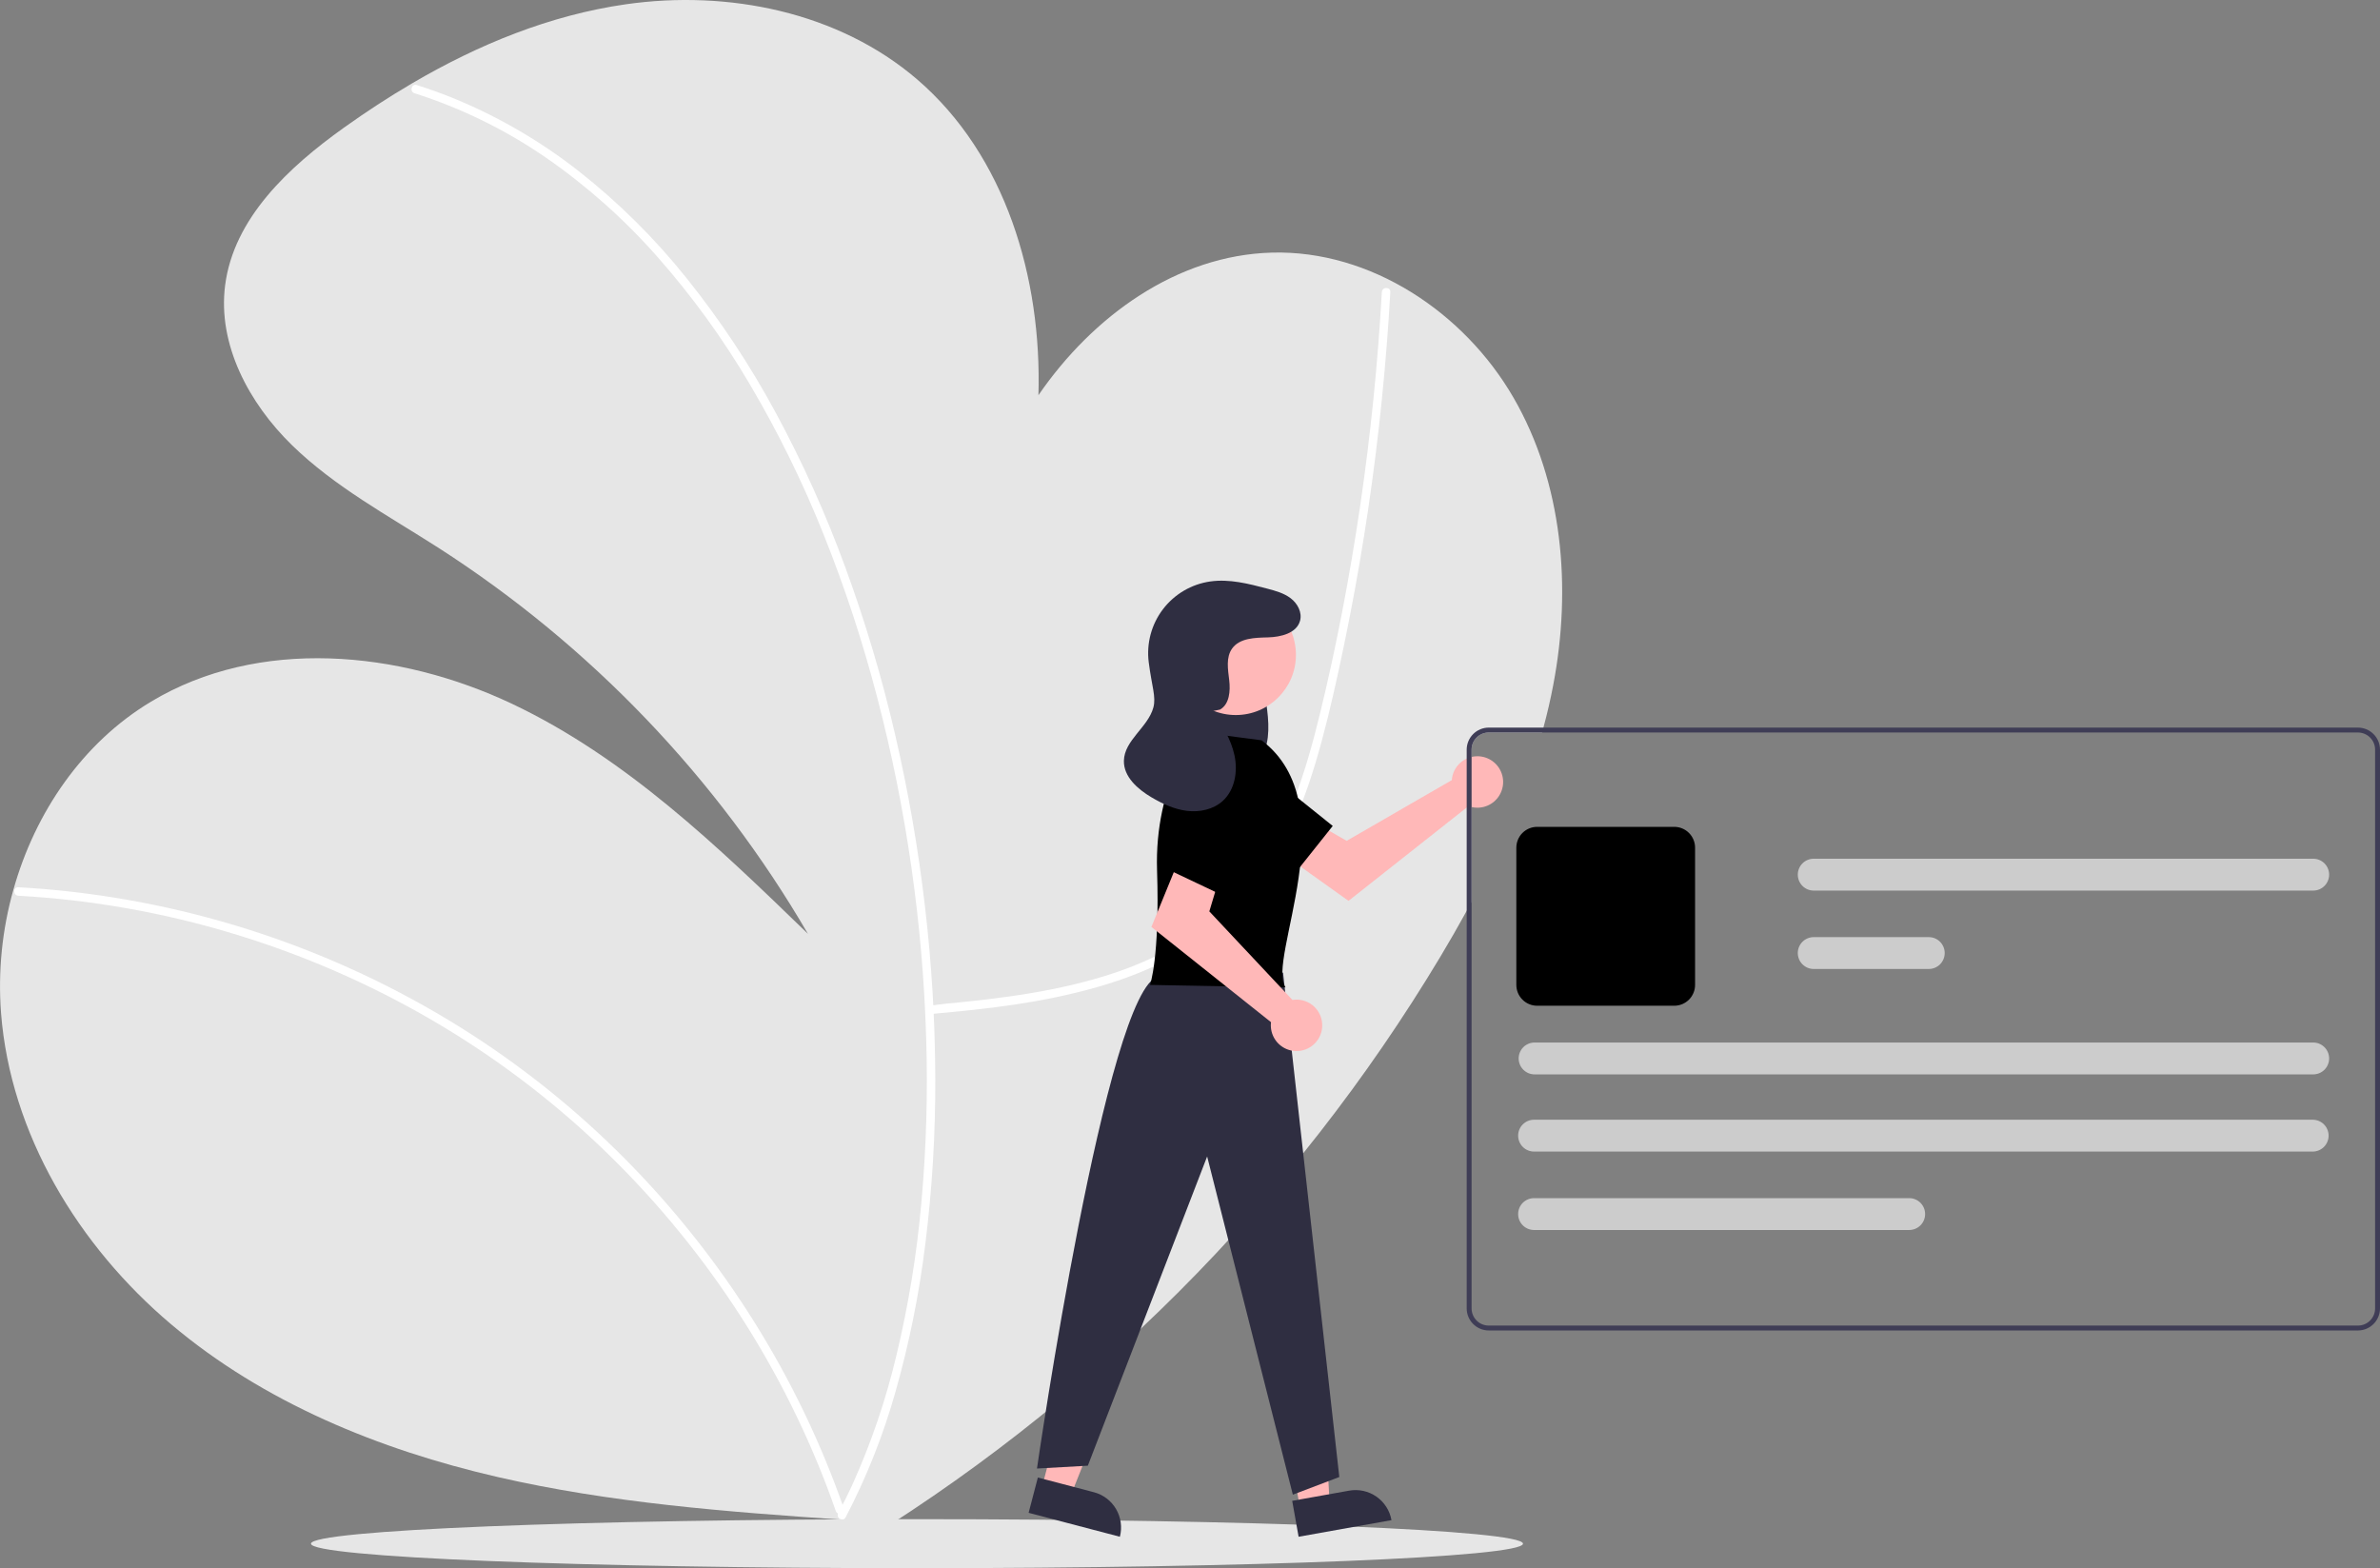 <svg width="856" height="564" viewBox="0 0 856 564" fill="none" xmlns="http://www.w3.org/2000/svg">
<rect x="0" y="0" width="856" height="564" fill="#808080" stroke="none"/>
<g clip-path="url(#clip0_63_242)">
<path d="M558.665 246.266C557.678 251.458 556.495 256.596 555.115 261.682C554.966 262.272 554.799 262.854 554.631 263.445H535.442C533.807 263.447 532.24 264.097 531.085 265.254C529.929 266.41 529.279 267.979 529.277 269.614V324.367C528.696 325.451 528.106 326.526 527.516 327.601C524.469 333.154 521.298 338.645 518.057 344.066C465.212 432.166 391.508 505.89 303.451 558.729L308.665 546.954C306.753 546.822 304.834 546.689 302.923 546.557C261.312 543.71 219.56 540.555 178.926 531.195C136.417 521.402 94.833 504.418 61.517 476.257C28.193 448.088 3.764 407.861 0.374 364.338C-0.757 349.38 0.754 334.34 4.839 319.907C12.65 292.125 29.717 267.129 54.34 252.339C93.019 229.115 143.471 233.848 184.245 253.168C225.011 272.479 258.194 304.447 290.594 335.86C257.882 279.718 212.336 232.137 157.694 197.023C139.588 185.424 120.372 175.094 104.978 160.066C89.593 145.047 78.241 123.991 80.963 102.652C84.053 78.449 103.86 60.081 123.7 45.917C131.626 40.258 139.808 34.891 148.244 29.955C172.048 15.993 197.799 5.461 224.993 1.556C261.831 -3.741 301.619 4.297 329.862 28.553C361.68 55.885 374.731 99.964 373.489 142.13C393.093 113.608 423.326 91.776 457.469 90.85C492.915 89.898 526.609 112.312 544.363 143.038C562.108 173.754 565.296 211.407 558.665 246.266Z" fill="#E6E6E6"/>
<path d="M334.399 364.722C355.16 362.892 374.338 360.754 394.456 355.056C413.957 349.534 432.722 340.288 446.604 325.193C461.535 308.956 469.595 287.87 475.282 266.879C478.452 255.176 481.058 243.309 483.516 231.438C486.183 218.558 488.553 205.621 490.625 192.627C494.751 166.763 497.696 140.746 499.461 114.577C499.674 111.4 499.87 108.222 500.047 105.044C500.158 103.083 497.11 103.089 497 105.044C495.55 130.839 492.942 156.534 489.176 182.128C485.459 207.274 480.703 232.311 474.669 257.007C469.557 277.928 462.939 299.176 449.829 316.591C437.536 332.923 419.78 343.595 400.608 349.976C381.099 356.469 360.529 359.062 340.143 360.989C337.642 361.226 336.901 361.451 334.399 361.672C332.461 361.843 332.443 364.894 334.399 364.722Z" fill="white"/>
<path d="M6.597 322.157C32.791 323.611 58.719 328.184 83.832 335.778C108.955 343.357 133.098 353.875 155.76 367.113C177.658 379.915 197.986 395.234 216.332 412.757C234.136 429.774 250.005 448.71 263.647 469.221C277.351 489.783 288.708 511.818 297.505 534.914C298.577 537.74 299.611 540.582 300.604 543.437C301.247 545.278 304.191 544.486 303.543 542.626C295.313 519.043 284.463 496.459 271.198 475.299C257.935 454.137 242.37 434.512 224.787 416.782C206.922 398.778 187.04 382.898 165.536 369.458C120.384 341.309 69.204 324.28 16.2 319.769C13.002 319.501 9.802 319.28 6.597 319.107C4.638 319 4.644 322.05 6.597 322.157Z" fill="white"/>
<path d="M149.068 33.53C165.815 38.861 181.69 46.625 196.184 56.573C210.994 66.808 224.501 78.813 236.405 92.323C248.95 106.534 260.103 121.918 269.711 138.262C279.902 155.519 288.755 173.533 296.193 192.146C303.851 211.255 310.292 230.831 315.477 250.755C320.748 270.915 324.866 291.36 327.809 311.989C330.737 332.4 332.51 352.961 333.117 373.572C333.729 393.281 333.147 413.009 331.374 432.647C329.752 450.968 326.79 469.146 322.512 487.034C318.712 503.19 313.358 518.94 306.524 534.062C304.94 537.494 303.261 540.879 301.484 544.217C300.563 545.948 303.192 547.49 304.115 545.756C311.668 531.311 317.699 516.12 322.11 500.426C327.06 482.956 330.648 465.128 332.842 447.102C335.274 427.546 336.458 407.854 336.387 388.147C336.344 367.442 335.112 346.758 332.699 326.195C330.285 305.376 326.701 284.709 321.964 264.293C317.239 243.844 311.244 223.709 304.016 204.007C297.049 184.933 288.707 166.391 279.056 148.527C269.865 131.48 259.153 115.299 247.052 100.182C235.56 85.787 222.44 72.775 207.954 61.404C193.986 50.472 178.551 41.561 162.103 34.933C158.083 33.332 154.008 31.884 149.878 30.589C148.003 29.999 147.2 32.942 149.068 33.53Z" fill="white"/>
<path d="M329.809 564C450.186 564 547.771 560.054 547.771 555.186C547.771 550.318 450.186 546.372 329.809 546.372C209.432 546.372 111.847 550.318 111.847 555.186C111.847 560.054 209.432 564 329.809 564Z" fill="#E6E6E6"/>
<path d="M522.381 279.124C522.273 279.6 522.202 280.083 522.17 280.57L484.339 302.413L475.144 297.115L465.341 309.958L485.013 323.991L528.172 289.914C529.932 290.566 531.849 290.666 533.667 290.201C535.486 289.736 537.12 288.728 538.352 287.311C539.584 285.894 540.356 284.135 540.565 282.268C540.774 280.401 540.41 278.515 539.522 276.86C538.634 275.205 537.263 273.86 535.593 273.004C533.922 272.148 532.031 271.821 530.17 272.066C528.309 272.312 526.567 273.119 525.176 274.38C523.784 275.641 522.81 277.295 522.381 279.124Z" fill="#FFB8B8"/>
<path d="M436.224 292.525L466.011 313.773L479.334 297.055L450.378 273.802C449.132 272.801 447.695 272.066 446.156 271.641C444.616 271.216 443.006 271.11 441.424 271.329C439.841 271.548 438.321 272.089 436.955 272.917C435.589 273.745 434.406 274.844 433.479 276.146C431.673 278.682 430.947 281.832 431.462 284.904C431.977 287.976 433.69 290.717 436.224 292.525Z" fill="black"/>
<path d="M374.735 534.968L385.18 537.706L400.706 498.692L385.292 494.649L374.735 534.968Z" fill="#FFB8B8"/>
<path d="M402.781 552.695L369.956 544.087L373.28 531.395L393.422 536.677C396.785 537.559 399.661 539.742 401.416 542.746C403.171 545.75 403.662 549.329 402.781 552.695Z" fill="#2F2E41"/>
<path d="M467.577 542.41L478.205 540.51L475.94 498.576L460.254 501.381L467.577 542.41Z" fill="#FFB8B8"/>
<path d="M500.466 546.724L467.062 552.695L464.757 539.779L485.255 536.114C486.949 535.811 488.687 535.845 490.369 536.214C492.051 536.584 493.643 537.281 495.056 538.266C496.468 539.251 497.673 540.505 498.601 541.956C499.529 543.407 500.163 545.027 500.466 546.724Z" fill="#2F2E41"/>
<path d="M446.648 234.017C449.267 234.655 451.398 237.326 452.677 240.421C453.858 243.671 454.657 247.047 455.059 250.481C456.064 256.877 457.03 263.802 454.95 269.725C452.513 276.668 446.019 280.305 440.385 278.596C434.752 276.887 430.271 270.472 428.741 263.089C427.347 255.628 428.245 247.919 431.316 240.979C432.916 237.333 435.122 233.969 438.053 232.324C439.491 231.454 441.205 231.161 442.85 231.504C444.495 231.847 445.949 232.8 446.92 234.173" fill="#2F2E41"/>
<path d="M461.467 349.821L481.701 531.207L464.989 537.558L434.166 415.926L391.254 527.138L372.961 528.156C372.961 528.156 398.06 355.11 416.66 351.177L461.467 349.821Z" fill="#2F2E41"/>
<path d="M444.471 257.166C456.417 257.166 466.101 247.473 466.101 235.518C466.101 223.562 456.417 213.87 444.471 213.87C432.525 213.87 422.841 223.562 422.841 235.518C422.841 247.473 432.525 257.166 444.471 257.166Z" fill="#FFB8B8"/>
<path d="M453.754 266.248L430.38 263.196C430.38 263.196 415.136 281.504 416.152 313.035C417.169 344.566 413.612 354.228 413.612 354.228L462.347 355.11C455.302 345.414 484.77 289.731 453.754 266.248Z" fill="black"/>
<path d="M466.31 359.517C465.823 359.52 465.337 359.562 464.856 359.642L434.953 327.783L438.002 317.612L423.266 311.001L414.12 333.378L457.141 367.628C456.91 369.492 457.251 371.383 458.12 373.048C458.988 374.713 460.343 376.075 462.003 376.951C463.663 377.827 465.551 378.176 467.414 377.953C469.278 377.729 471.029 376.943 472.435 375.699C473.842 374.455 474.836 372.812 475.287 370.988C475.737 369.165 475.623 367.247 474.958 365.491C474.293 363.734 473.109 362.221 471.565 361.154C470.02 360.087 468.187 359.516 466.31 359.517Z" fill="#FFB8B8"/>
<path d="M433.559 278.642L419.709 312.526L439.018 321.68L455.009 288.147C455.697 286.705 456.083 285.137 456.145 283.539C456.206 281.942 455.941 280.349 455.365 278.858C454.79 277.367 453.916 276.009 452.798 274.867C451.68 273.726 450.341 272.825 448.862 272.22C447.436 271.636 445.909 271.339 444.368 271.345C442.827 271.352 441.303 271.663 439.882 272.259C438.461 272.855 437.171 273.726 436.086 274.821C435.001 275.917 434.142 277.215 433.559 278.642Z" fill="black"/>
<path d="M438.813 255.199C442.202 253.242 442.564 248.522 442.103 244.633C441.642 240.744 440.873 236.409 443.157 233.229C445.883 229.435 451.359 229.359 456.027 229.235C460.695 229.111 466.38 227.743 467.59 223.229C468.389 220.246 466.679 217.045 464.225 215.173C461.771 213.301 458.702 212.473 455.718 211.686C449.043 209.926 442.151 208.151 435.316 209.119C428.547 210.077 422.426 213.664 418.279 219.104C414.132 224.544 412.292 231.399 413.157 238.187C414.263 246.87 415.867 250.661 414.814 254.49C412.853 261.62 404.395 266.201 404.227 273.595C404.095 279.379 409.199 283.841 414.18 286.777C418.13 289.107 422.393 291.083 426.946 291.629C431.498 292.174 436.399 291.13 439.791 288.042C444.165 284.059 445.247 277.404 443.992 271.621C442.738 265.837 439.521 260.7 436.338 255.712" fill="#2F2E41"/>
<path d="M848.074 261.682H535.442C533.341 261.685 531.326 262.522 529.841 264.009C528.355 265.496 527.519 267.512 527.516 269.615V470.572C527.519 472.675 528.355 474.691 529.841 476.178C531.326 477.665 533.341 478.502 535.442 478.505H848.074C850.175 478.502 852.189 477.665 853.675 476.178C855.161 474.691 855.997 472.675 856 470.572V269.615C855.997 267.512 855.161 265.496 853.675 264.009C852.189 262.522 850.175 261.685 848.074 261.682ZM854.239 470.572C854.237 472.208 853.587 473.776 852.431 474.933C851.275 476.09 849.708 476.74 848.074 476.742H535.442C533.807 476.74 532.24 476.09 531.085 474.933C529.929 473.776 529.279 472.208 529.277 470.572V269.615C529.279 267.979 529.929 266.411 531.085 265.254C532.24 264.097 533.807 263.447 535.442 263.445H848.074C849.708 263.447 851.275 264.097 852.431 265.254C853.587 266.411 854.237 267.979 854.239 269.615V470.572Z" fill="#3F3D56"/>
<path d="M602.174 361.716H552.857C550.872 361.714 548.97 360.924 547.566 359.519C546.163 358.115 545.374 356.211 545.371 354.224V304.866C545.374 302.88 546.163 300.976 547.566 299.571C548.97 298.167 550.872 297.377 552.857 297.375H602.174C604.158 297.377 606.061 298.167 607.464 299.571C608.867 300.976 609.657 302.88 609.659 304.866V354.224C609.657 356.211 608.867 358.115 607.464 359.519C606.061 360.924 604.158 361.714 602.174 361.716Z" fill="black"/>
<path d="M831.792 414.167H551.744C550.225 414.167 548.769 413.564 547.696 412.489C546.622 411.415 546.019 409.957 546.019 408.438C546.019 406.919 546.622 405.461 547.696 404.387C548.769 403.313 550.225 402.709 551.744 402.709H831.792C833.31 402.709 834.766 403.313 835.839 404.387C836.913 405.461 837.516 406.919 837.516 408.438C837.516 409.957 836.913 411.415 835.839 412.489C834.766 413.564 833.31 414.167 831.792 414.167Z" fill="#CCCCCC"/>
<path d="M831.98 386.403H551.932C550.413 386.403 548.957 385.8 547.884 384.725C546.81 383.651 546.207 382.194 546.207 380.674C546.207 379.155 546.81 377.698 547.884 376.623C548.957 375.549 550.413 374.945 551.932 374.945H831.98C833.498 374.945 834.954 375.549 836.027 376.623C837.101 377.698 837.704 379.155 837.704 380.674C837.704 382.194 837.101 383.651 836.027 384.725C834.954 385.8 833.498 386.403 831.98 386.403Z" fill="#CCCCCC"/>
<path d="M693.717 348.495H652.326C650.808 348.495 649.352 347.891 648.279 346.817C647.205 345.742 646.602 344.285 646.602 342.766C646.602 341.246 647.205 339.789 648.279 338.715C649.352 337.64 650.808 337.037 652.326 337.037H693.717C695.235 337.037 696.691 337.64 697.765 338.715C698.838 339.789 699.441 341.246 699.441 342.766C699.441 344.285 698.838 345.742 697.765 346.817C696.691 347.891 695.235 348.495 693.717 348.495Z" fill="#CCCCCC"/>
<path d="M831.98 320.299H652.326C650.808 320.299 649.352 319.695 648.279 318.621C647.205 317.547 646.602 316.089 646.602 314.57C646.602 313.05 647.205 311.593 648.279 310.519C649.352 309.444 650.808 308.841 652.326 308.841H831.98C833.498 308.841 834.954 309.444 836.027 310.519C837.101 311.593 837.704 313.05 837.704 314.57C837.704 316.089 837.101 317.547 836.027 318.621C834.954 319.695 833.498 320.299 831.98 320.299Z" fill="#CCCCCC"/>
<path d="M686.672 442.372H551.744C550.225 442.372 548.769 441.768 547.696 440.694C546.622 439.619 546.019 438.162 546.019 436.643C546.019 435.123 546.622 433.666 547.696 432.592C548.769 431.517 550.225 430.914 551.744 430.914H686.672C688.19 430.914 689.646 431.517 690.719 432.592C691.793 433.666 692.396 435.123 692.396 436.643C692.396 438.162 691.793 439.619 690.719 440.694C689.646 441.768 688.19 442.372 686.672 442.372Z" fill="#CCCCCC"/>
</g>
<defs>
<clipPath id="clip0_63_242">
<rect width="856" height="564" fill="white"/>
</clipPath>
</defs>
</svg>
